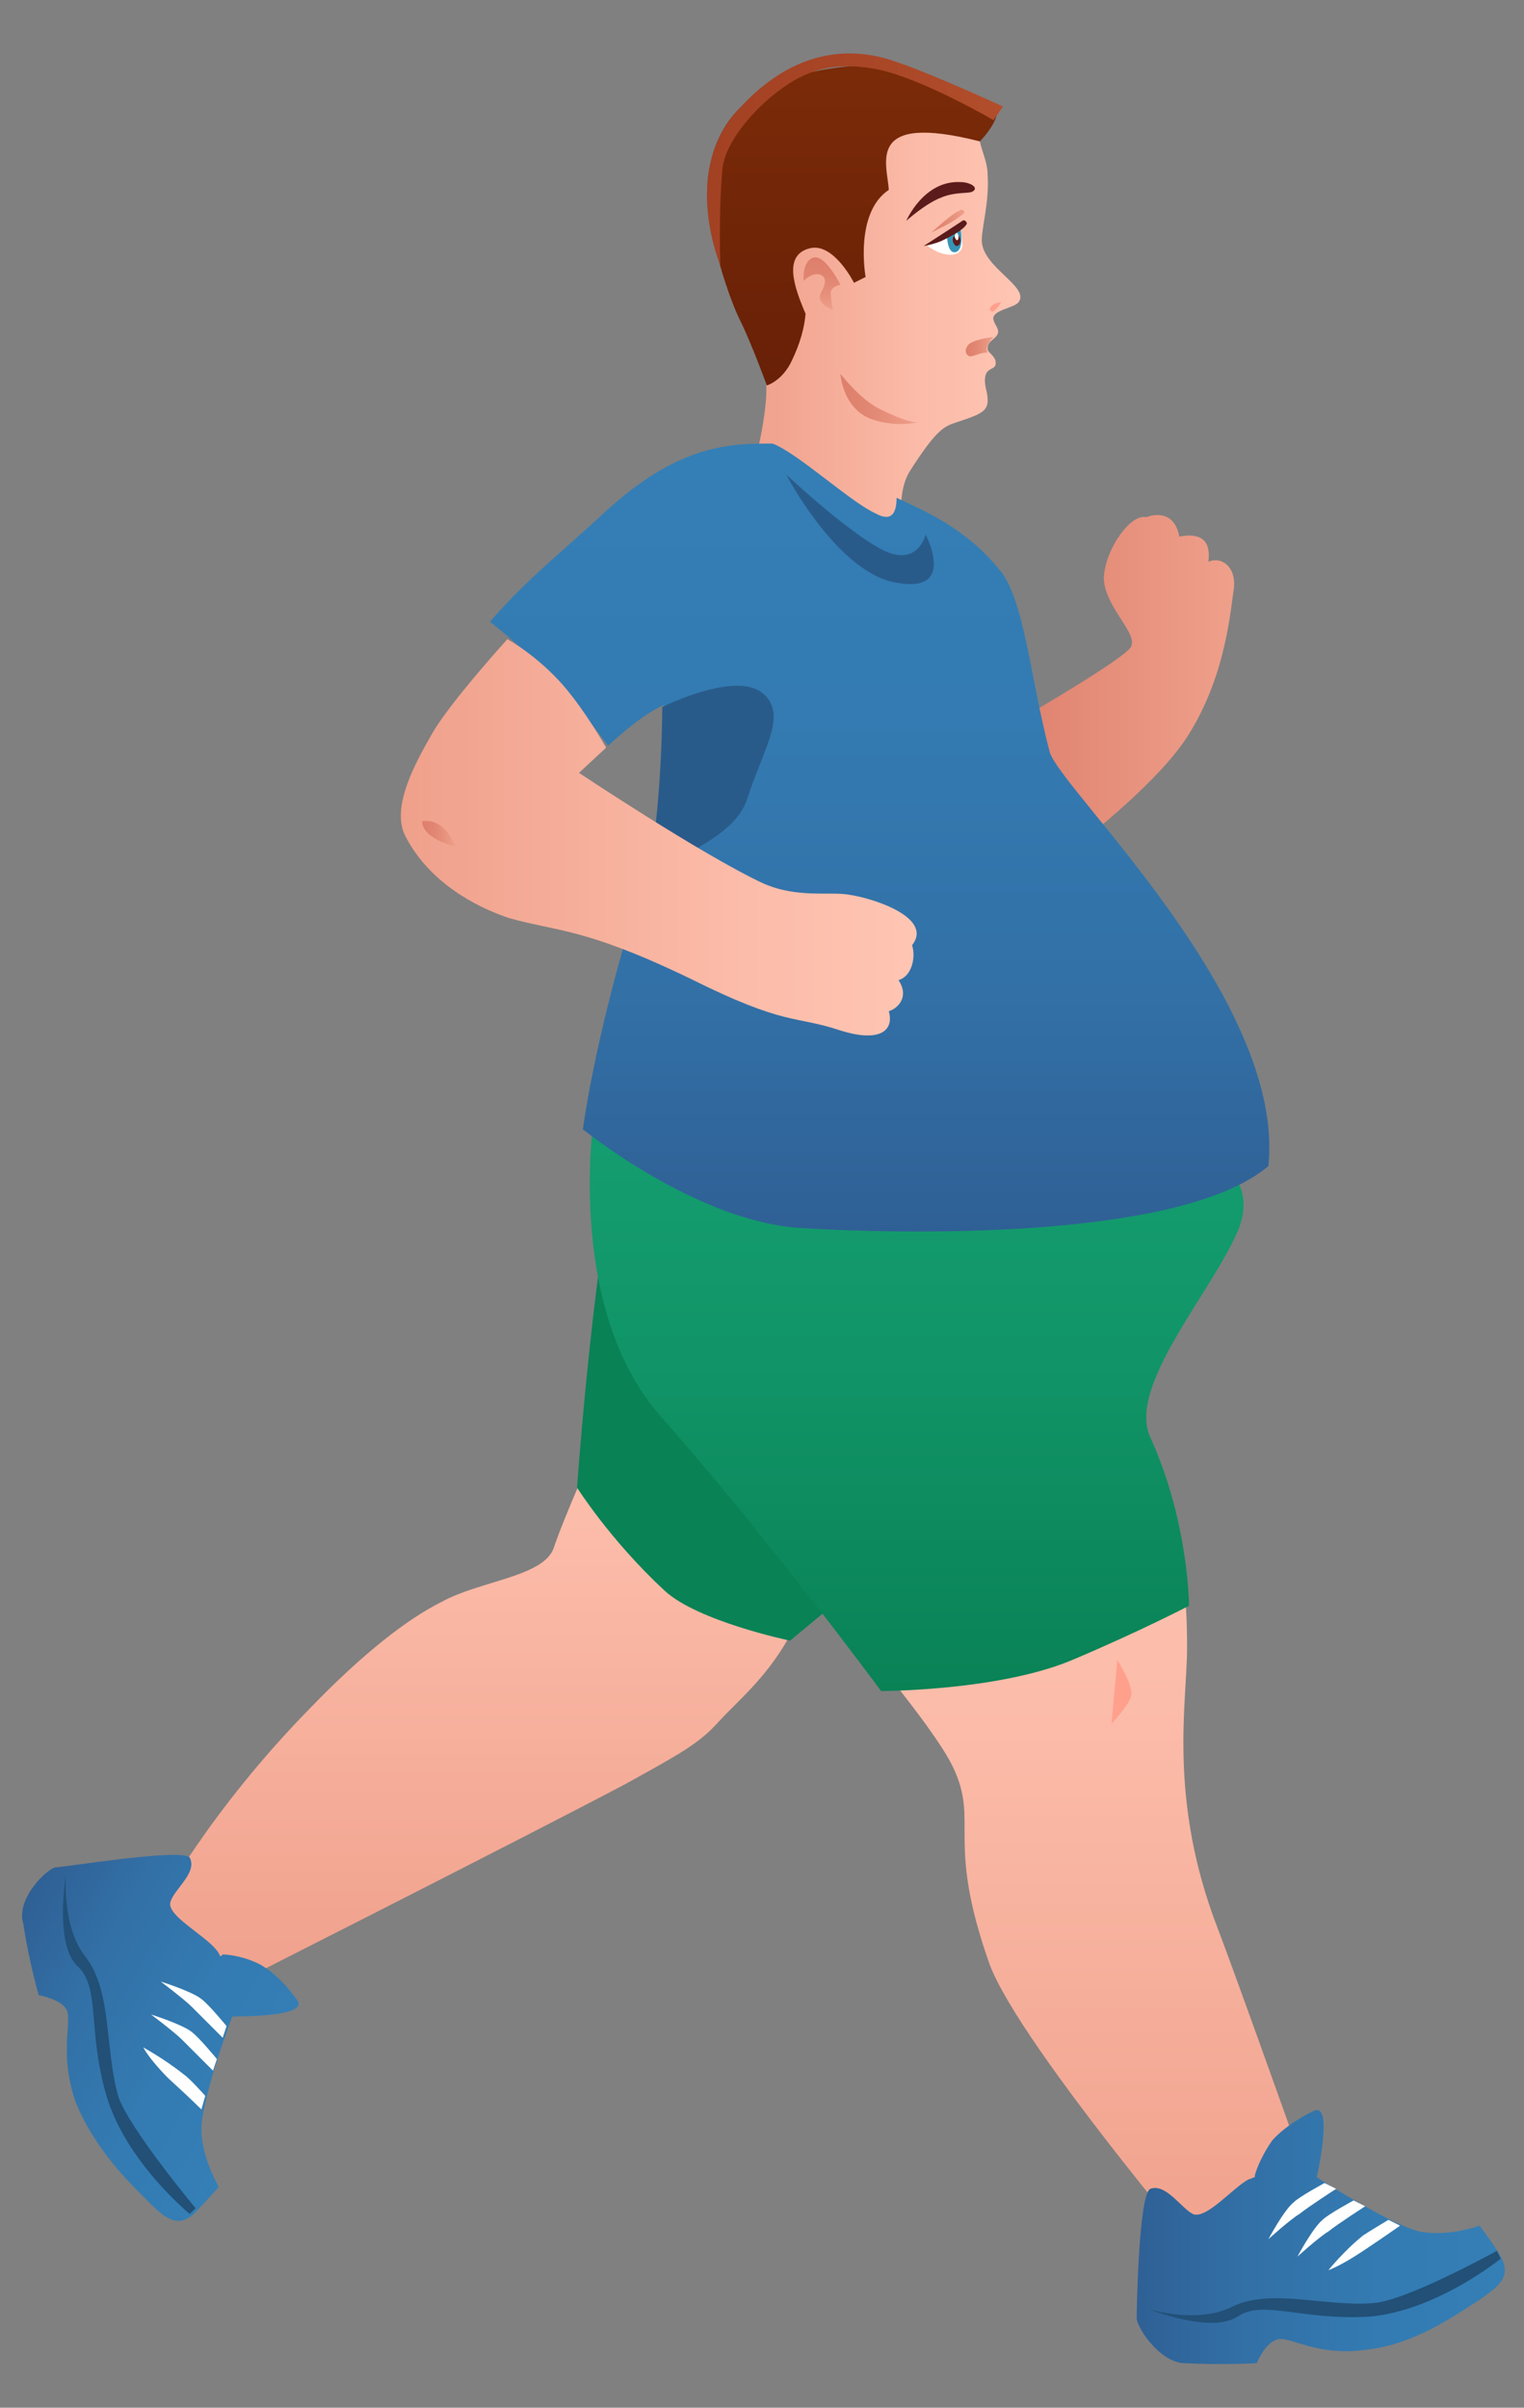 <?xml version="1.0" encoding="utf-8"?>
<!-- Generator: Adobe Illustrator 24.0.1, SVG Export Plug-In . SVG Version: 6.00 Build 0)  -->
<svg version="1.1" id="Layer_1" xmlns="http://www.w3.org/2000/svg" xmlns:xlink="http://www.w3.org/1999/xlink" x="0px" y="0px"
	 viewBox="0 0 78.7 124.3" enable-background="new 0 0 78.7 124.3" xml:space="preserve">
<rect x="0" y="0" width="78.7" height="124.3" fill="#808080" stroke="none"/>
<g>
	
		<linearGradient id="SVGID_1_" gradientUnits="userSpaceOnUse" x1="-183.391" y1="35.95" x2="-171.375" y2="35.95" gradientTransform="matrix(-1 0 0 1 -119.562 0)">
		<stop  offset="0" style="stop-color:#EFA08B"/>
		<stop  offset="0.64" style="stop-color:#E48C78"/>
		<stop  offset="0.995" style="stop-color:#DD7F6C"/>
	</linearGradient>
	<path fill="url(#SVGID_1_)" d="M59.2,26.7c-0.8-0.2-2.1,1.6-2.2,3.1c0,1.5,1.8,2.9,1.4,3.6c-0.4,0.7-6.7,4.3-6.7,4.3l1.6,7.7
		c0,0,5.8-4.1,7.9-7.2c2-3,2.3-6.3,2.5-7.7c0.2-1.2-0.6-1.8-1.3-1.5c0.2-1.5-0.9-1.4-1.5-1.3C60.6,26.1,59.2,26.7,59.2,26.7z"/>
	
		<linearGradient id="SVGID_2_" gradientUnits="userSpaceOnUse" x1="-172.207" y1="16.231" x2="-158.198" y2="16.231" gradientTransform="matrix(-1 0 0 1 -119.562 0)">
		<stop  offset="0" style="stop-color:#FFC5B3"/>
		<stop  offset="0.364" style="stop-color:#FBBBA8"/>
		<stop  offset="1" style="stop-color:#EFA08B"/>
	</linearGradient>
	<path fill="url(#SVGID_2_)" d="M39.5,19.2C39,17.4,38.6,15,38.6,15s4.5-11.2,10-9.4c0.9,0.3,1.6,0.8,2,1.7C50.7,7.8,51,8.4,51,9
		c0.1,1.4-0.3,2.7-0.3,3.4c0,1.4,2.5,2.4,1.9,3.2c-0.2,0.3-1.4,0.4-1.3,0.9c0.1,0.4,0.5,0.6,0,1c-0.1,0.1-0.3,0.2-0.3,0.5
		c0,0.2,0.3,0.3,0.4,0.6c0.1,0.4-0.2,0.4-0.3,0.5c-0.2,0.1-0.3,0.4-0.2,0.9c0.3,1.2,0,1.3-1.5,1.8c-0.6,0.2-1,0.3-2.4,2.5
		c-0.7,1.1-0.4,2.7-0.4,2.7l-7.7-2.2C38.6,24.9,39.9,21.1,39.5,19.2z"/>
	
		<linearGradient id="SVGID_3_" gradientUnits="userSpaceOnUse" x1="-163.563" y1="3.339" x2="-163.563" y2="19.82" gradientTransform="matrix(-1 0 0 1 -119.562 0)">
		<stop  offset="0" style="stop-color:#7B2B08"/>
		<stop  offset="1" style="stop-color:#682007"/>
	</linearGradient>
	<path fill="url(#SVGID_3_)" d="M50.6,7.3c0,0,0.9-0.9,0.9-1.6c-0.8,0-4.4-2.6-7.4-2.3c-3.7,0.3-6.9,1.6-7.5,5.5
		c-0.4,2.3,1,6.4,1.6,7.6c0.6,1.2,1.4,3.4,1.4,3.4s0.7-0.2,1.2-1.1c0.3-0.6,0.7-1.5,0.8-2.6c-0.6-1.4-1.2-3.1,0.3-3.4
		c1.2-0.2,2.2,1.8,2.2,1.8l0.6-0.3c0,0-0.6-3.3,1.2-4.5C45.8,8.4,44.7,5.8,50.6,7.3z"/>
	
		<linearGradient id="SVGID_4_" gradientUnits="userSpaceOnUse" x1="-145.763" y1="65.949" x2="-145.763" y2="103.358" gradientTransform="matrix(-1 0 0 1 -119.562 0)">
		<stop  offset="0" style="stop-color:#FFC5B3"/>
		<stop  offset="0.364" style="stop-color:#FBBBA8"/>
		<stop  offset="1" style="stop-color:#EFA08B"/>
	</linearGradient>
	<path fill="url(#SVGID_4_)" d="M44.2,74.8c0,0-1.3,6.2-3.5,9.8c-1.2,2.1-2.6,3.2-3.6,4.3c-1,1.1-1.9,1.6-4.8,3.2
		c-4.9,2.6-21.9,11.2-21.9,11.2l-2.2-4.9c0,0,2.6-4.9,7.8-10.2c2.7-2.8,5-4.6,6.8-5.5c2-1.1,5.3-1.3,5.8-2.8c1-3,6.1-13.9,6.1-13.9
		L44.2,74.8z"/>
	<path fill="#098256" d="M47.3,79.3l-6.5,5.4c0,0-4.8-1-6.5-2.6c-2.8-2.6-4.5-5.3-4.5-5.3s0.6-8.6,1.7-15.1
		C36.9,60,47.3,79.3,47.3,79.3z"/>
	
		<linearGradient id="SVGID_5_" gradientUnits="userSpaceOnUse" x1="-173.621" y1="72.735" x2="-173.621" y2="118.195" gradientTransform="matrix(-1 0 0 1 -119.562 0)">
		<stop  offset="0" style="stop-color:#FFC5B3"/>
		<stop  offset="0.364" style="stop-color:#FBBBA8"/>
		<stop  offset="1" style="stop-color:#EFA08B"/>
	</linearGradient>
	<path fill="url(#SVGID_5_)" d="M54.8,72.7c0,0,4,2.5,5.1,4.9c1.2,2.7,1.4,4.6,1.4,7.5c0,2.8-1,7.8,1.6,14.5
		c1,2.6,5.3,14.7,5.3,14.7l-4.8,3.9c0,0-10.7-12.5-12.3-16.8c-2.3-6.5-0.5-7.3-1.9-10.2C47.8,88.3,40,79.6,40,79.6
		S53.3,76.6,54.8,72.7z"/>
	
		<linearGradient id="SVGID_6_" gradientUnits="userSpaceOnUse" x1="-166.828" y1="54.92" x2="-166.828" y2="87.34" gradientTransform="matrix(-1 0 0 1 -119.562 0)">
		<stop  offset="0" style="stop-color:#15A072"/>
		<stop  offset="0.456" style="stop-color:#119568"/>
		<stop  offset="1" style="stop-color:#098256"/>
	</linearGradient>
	<path fill="url(#SVGID_6_)" d="M58.6,54.9c0,0,1.6,0.4,1.8,2c0.1,1.9,5.1,3,3.5,6.7c-1.4,3.2-5.7,8-4.5,10.6c2,4.4,2,8.7,2,8.7
		s-2.5,1.3-5.8,2.7c-3.8,1.7-10.1,1.7-10.1,1.7s-5.9-8-11.4-14.2c-5-5.7-3.4-15.7-3.4-15.7L58.6,54.9z"/>
	
		<linearGradient id="SVGID_7_" gradientUnits="userSpaceOnUse" x1="-164.984" y1="22.995" x2="-164.984" y2="63.622" gradientTransform="matrix(-1 0 0 1 -119.562 0)">
		<stop  offset="0" style="stop-color:#347FB6"/>
		<stop  offset="0.345" style="stop-color:#337BB2"/>
		<stop  offset="0.701" style="stop-color:#3270A6"/>
		<stop  offset="1" style="stop-color:#2F6095"/>
	</linearGradient>
	<path fill="url(#SVGID_7_)" d="M46.3,25.7c1.5,0.7,3.6,1.6,5.3,3.7c1.3,1.5,1.6,5.6,2.6,9.4c0.5,1.9,12.2,12.8,11.3,21.4
		c-4.6,3.9-19.4,3.5-24.1,3.2c-5.4-0.3-11.3-5.1-11.3-5.1s0.7-5.5,3.3-13.3c0.8-2.5,1.3-7.7,0.9-8.6c-1.1,0.4-2.9,2.1-2.9,2.1
		s-2.6-3.7-6.1-6.4c2-2.3,3.5-3.4,6.2-5.9c3.7-3.3,6.3-3.3,8.4-3.3c1.3,0.5,4,3,5.3,3.6C46.1,27,46.3,26.4,46.3,25.7z"/>
	<path fill="#295B8A" d="M34.2,36.5c0,0,3.8-1.9,5.2-0.7c1.3,1.1,0,2.9-0.8,5.4c-0.7,2.3-4.4,3.1-5.2,4.3
		C34.2,41.8,34.2,36.5,34.2,36.5z"/>
	
		<linearGradient id="SVGID_8_" gradientUnits="userSpaceOnUse" x1="-166.946" y1="43.137" x2="-140.226" y2="43.137" gradientTransform="matrix(-1 0 0 1 -119.562 0)">
		<stop  offset="0" style="stop-color:#FFC5B3"/>
		<stop  offset="0.364" style="stop-color:#FBBBA8"/>
		<stop  offset="1" style="stop-color:#EFA08B"/>
	</linearGradient>
	<path fill="url(#SVGID_8_)" d="M22.3,37.9c0.9-1.6,3.9-4.9,3.9-4.9s1.5,0.8,2.9,2.4c1.2,1.4,2.2,3.2,2.2,3.2l-1.4,1.3
		c0,0,6.3,4.2,9.5,5.7c1.8,0.8,3.5,0.4,4.5,0.6c1.3,0.2,4.3,1.2,3.2,2.6c0.2,0.6,0,1.6-0.7,1.8c0.6,0.9-0.1,1.5-0.5,1.6
		c0.3,1.1-0.6,1.6-2.5,1c-2.4-0.8-2.8-0.2-7.8-2.7c-5.4-2.6-6.8-2.4-9.3-3.1c-1.8-0.6-4.2-1.9-5.4-4.3
		C20.2,41.6,21.5,39.3,22.3,37.9z"/>
	<g>
		
			<linearGradient id="SVGID_9_" gradientUnits="userSpaceOnUse" x1="-197.232" y1="115.528" x2="-178.175" y2="115.528" gradientTransform="matrix(-1 0 0 1 -119.562 0)">
			<stop  offset="0" style="stop-color:#347FB6"/>
			<stop  offset="0.345" style="stop-color:#337BB2"/>
			<stop  offset="0.701" style="stop-color:#3270A6"/>
			<stop  offset="1" style="stop-color:#2F6095"/>
		</linearGradient>
		<path fill="url(#SVGID_9_)" d="M59.4,113c0.8-0.3,1.6,1,2.2,1.3c0.7,0.3,2.1-1.4,2.9-1.8c0.1,0,0.2-0.1,0.3-0.1l0-0.1
			c0,0,0.2-0.8,0.9-1.8c0.8-0.9,2.1-1.5,2.1-1.5c0.9-0.5,0.5,2,0.2,3.4c0.9,0.6,4,2.5,5.3,2.8c1.5,0.3,3.1-0.3,3.1-0.3
			s0.7,0.9,1.1,1.6c0.6,1.1-0.2,1.6-1.2,2.3c-1,0.6-3.1,2.2-5.7,2.5c-2.7,0.4-4.1-0.8-4.7-0.5c-0.6,0.2-1,1.2-1,1.2s-1.8,0.1-3.8,0
			c-1.3-0.1-2.5-2-2.4-2.4C58.7,119.3,58.8,113.3,59.4,113z"/>
		<path fill="#225077" d="M77.5,116.6c0,0-3.3,2.7-6.8,3c-3.5,0.2-5.5-0.9-6.8,0c-1.4,0.9-4.6-0.4-4.6-0.4s2.5,0.8,4.3-0.1
			c2-1,4.8,0,7.3-0.2c1.7-0.1,6.4-2.7,6.4-2.7L77.5,116.6z"/>
		<path fill="#FFFFFF" d="M72.3,114.9c0,0-0.7,0.5-1.9,1.3c-1.2,0.8-1.8,1-1.8,1s0.8-1,1.8-1.8c0.3-0.2,1.3-0.8,1.3-0.8L72.3,114.9z
			"/>
		<path fill="#FFFFFF" d="M70.5,113.9c0,0-1.4,0.9-1.9,1.3c-0.5,0.3-1.6,1.3-1.6,1.3s0.8-1.5,1.3-1.9c0.3-0.3,1.6-1,1.6-1
			L70.5,113.9z"/>
		<path fill="#FFFFFF" d="M69,113c0,0-1.4,0.9-1.9,1.3c-0.5,0.3-1.6,1.3-1.6,1.3s0.8-1.5,1.3-1.9c0.3-0.3,1.6-1,1.6-1L69,113z"/>
	</g>
	<g>
		
			<linearGradient id="SVGID_10_" gradientUnits="userSpaceOnUse" x1="-12.577" y1="144.678" x2="3.342" y2="144.678" gradientTransform="matrix(-0.871 -0.491 -0.491 0.871 74.074 -24.248)">
			<stop  offset="0" style="stop-color:#347FB6"/>
			<stop  offset="0.345" style="stop-color:#337BB2"/>
			<stop  offset="0.701" style="stop-color:#3270A6"/>
			<stop  offset="1" style="stop-color:#2F6095"/>
		</linearGradient>
		<path fill="url(#SVGID_10_)" d="M2.9,96.4c0.4,0,6.5-1,6.9-0.5c0.4,0.8-0.8,1.6-1,2.3c-0.2,0.7,1.8,1.7,2.4,2.5
			c0.1,0.1,0.1,0.2,0.2,0.3l0.1-0.1c0,0,0.9,0,1.9,0.5c1.1,0.6,1.9,1.8,1.9,1.8c0.7,0.8-1.9,0.9-3.3,0.9c-0.4,1-1.6,4.5-1.6,5.8
			c0,1.5,0.9,3,0.9,3s-0.7,0.8-1.3,1.4c-0.9,0.8-1.6,0.1-2.4-0.7c-0.8-0.8-2.7-2.6-3.7-5.1c-0.9-2.6-0.1-4.3-0.5-4.8
			c-0.3-0.5-1.4-0.7-1.4-0.7s-0.5-1.7-0.8-3.7C0.8,98,2.5,96.4,2.9,96.4z"/>
		<path fill="#225077" d="M9.8,114.3c0,0-3.3-2.7-4.3-6.1c-1-3.4-0.3-5.6-1.5-6.7c-1.2-1.1-0.6-4.7-0.6-4.7s-0.2,2.7,1,4.2
			c1.4,1.8,1,4.7,1.7,7.2c0.5,1.6,4,5.8,4,5.8L9.8,114.3z"/>
		<path fill="#FFFFFF" d="M10.4,108.9c0,0-0.6-0.6-1.7-1.6c-1-1-1.3-1.6-1.3-1.6s1.1,0.6,2.1,1.4c0.3,0.2,1.1,1.1,1.1,1.1
			L10.4,108.9z"/>
		<path fill="#FFFFFF" d="M11,106.9c0,0-1.2-1.2-1.6-1.6c-0.4-0.4-1.6-1.3-1.6-1.3s1.6,0.5,2.1,0.9c0.4,0.3,1.3,1.4,1.3,1.4
			L11,106.9z"/>
		<path fill="#FFFFFF" d="M11.5,105.2c0,0-1.2-1.2-1.6-1.6c-0.4-0.4-1.6-1.3-1.6-1.3s1.6,0.5,2.1,0.9c0.4,0.3,1.3,1.4,1.3,1.4
			L11.5,105.2z"/>
	</g>
	<path fill="#5B1B1B" d="M49.6,9.4c0.5,0,1,0.3,0.6,0.5c-0.2,0.1-0.9,0-1.6,0.3c-0.8,0.3-1.8,1.2-1.8,1.2S47.7,9.3,49.6,9.4z"/>
	
		<linearGradient id="SVGID_11_" gradientUnits="userSpaceOnUse" x1="-161.957" y1="16.03" x2="-161.957" y2="13.293" gradientTransform="matrix(-1 0 0 1 -119.562 0)">
		<stop  offset="0" style="stop-color:#EFA08B"/>
		<stop  offset="0.278" style="stop-color:#E7917D"/>
		<stop  offset="0.658" style="stop-color:#E08470"/>
		<stop  offset="0.995" style="stop-color:#DD7F6C"/>
	</linearGradient>
	<path fill="url(#SVGID_11_)" d="M43.4,14.7c0,0-0.8-1.6-1.4-1.4c-0.6,0.2-0.5,1.2-0.5,1.2s0.5-0.5,0.9-0.3c0.4,0.2,0.1,0.7,0,0.9
		C42.1,15.7,43,16,43,16s-0.1-0.6-0.1-0.9C42.9,14.8,43.4,14.7,43.4,14.7z"/>
	<path fill="#FFA08D" d="M57.7,85.7c0,0,0.9,1.4,0.7,1.9c-0.1,0.4-1,1.4-1,1.4L57.7,85.7z"/>
	
		<linearGradient id="SVGID_12_" gradientUnits="userSpaceOnUse" x1="-143.113" y1="43.066" x2="-141.386" y2="43.066" gradientTransform="matrix(-1 0 0 1 -119.562 0)">
		<stop  offset="0" style="stop-color:#EFA08B"/>
		<stop  offset="8.620072e-02" style="stop-color:#ED9C87"/>
		<stop  offset="0.635" style="stop-color:#E18773"/>
		<stop  offset="0.995" style="stop-color:#DD7F6C"/>
	</linearGradient>
	<path fill="url(#SVGID_12_)" d="M21.8,42.4c1.2-0.2,1.7,1.3,1.7,1.3S21.8,43.3,21.8,42.4z"/>
	<path fill="#FFFFFF" d="M49.6,11.7c0,0,0.1,0.7,0.1,1c-0.1,0.5-0.6,0.5-1,0.4c-0.4-0.1-0.8-0.4-0.8-0.4l0.9-0.6L49.6,11.7z"/>
	<path fill="#3794B5" d="M49.6,11.8c0,0,0.2,1-0.2,1.2c-0.5,0.2-0.5-0.9-0.5-0.9L49.6,11.8z"/>
	<path fill="#5B1B1B" d="M49.2,12.4c0,0.1,0.1,0.3,0.2,0.3c0.1,0,0.2-0.1,0.2-0.3c0-0.1-0.1-0.3-0.2-0.3
		C49.2,12.2,49.2,12.3,49.2,12.4z"/>
	<path fill="#FFFFFF" d="M49.3,12.2c0,0.1,0.1,0.2,0.1,0.2c0.1,0,0.1-0.1,0.1-0.2c0-0.1-0.1-0.2-0.1-0.2
		C49.4,12,49.3,12.1,49.3,12.2z"/>
	<path fill="#FFA08D" d="M51.7,15.6c0,0-0.1,0.2-0.3,0.4c-0.2,0.2-0.4,0-0.2-0.2C51.4,15.6,51.7,15.6,51.7,15.6z"/>
	<path fill="#5B1B1B" d="M49.7,11.4c0.1-0.1,0.3,0.1,0.2,0.2c-0.2,0.3-0.8,0.6-1.2,0.8c-0.4,0.2-1,0.3-1,0.3S49.1,11.8,49.7,11.4z"
		/>
	
		<linearGradient id="SVGID_13_" gradientUnits="userSpaceOnUse" x1="-169.369" y1="11.431" x2="-167.618" y2="11.431" gradientTransform="matrix(-1 0 0 1 -119.562 0)">
		<stop  offset="0" style="stop-color:#EFA08B"/>
		<stop  offset="0.156" style="stop-color:#EB9984"/>
		<stop  offset="0.649" style="stop-color:#E18672"/>
		<stop  offset="0.995" style="stop-color:#DD7F6C"/>
	</linearGradient>
	<path fill="url(#SVGID_13_)" d="M49.8,11c0,0-0.5,0.4-0.9,0.6c-0.4,0.2-0.8,0.4-0.8,0.4s1.1-1,1.4-1.1C49.8,10.7,49.8,11,49.8,11z"
		/>
	
		<linearGradient id="SVGID_14_" gradientUnits="userSpaceOnUse" x1="-171.375" y1="8.227" x2="-156.07" y2="8.227" gradientTransform="matrix(-1 0 0 1 -119.562 0)">
		<stop  offset="0" style="stop-color:#B24E2B"/>
		<stop  offset="0.384" style="stop-color:#AA4727"/>
		<stop  offset="1" style="stop-color:#A34123"/>
	</linearGradient>
	<path fill="url(#SVGID_14_)" d="M51.8,5.5l-0.5,0.7c0,0-3.6-2.1-5.9-2.6c-2.4-0.5-3.9,0.1-5.2,1.1c-1.1,0.8-2.8,2.6-2.9,4.1
		c-0.2,2.3-0.1,4.9-0.1,4.9s-2-4.7,0.8-7.9s5.8-3.5,8.3-2.6C48.1,3.8,51.8,5.5,51.8,5.5z"/>
	
		<linearGradient id="SVGID_15_" gradientUnits="userSpaceOnUse" x1="-170.871" y1="17.949" x2="-169.413" y2="17.949" gradientTransform="matrix(-1 0 0 1 -119.562 0)">
		<stop  offset="0" style="stop-color:#EFA08B"/>
		<stop  offset="0.156" style="stop-color:#EB9984"/>
		<stop  offset="0.649" style="stop-color:#E18672"/>
		<stop  offset="0.995" style="stop-color:#DD7F6C"/>
	</linearGradient>
	<path fill="url(#SVGID_15_)" d="M51,18.2c-0.4,0-0.7,0.2-0.9,0.2c-0.1,0-0.4-0.2-0.1-0.6c0.3-0.3,1.3-0.4,1.3-0.4
		S50.8,17.9,51,18.2z"/>
	
		<linearGradient id="SVGID_16_" gradientUnits="userSpaceOnUse" x1="-166.946" y1="20.609" x2="-162.939" y2="20.609" gradientTransform="matrix(-1 0 0 1 -119.562 0)">
		<stop  offset="0" style="stop-color:#EFA08B"/>
		<stop  offset="0.156" style="stop-color:#EB9984"/>
		<stop  offset="0.649" style="stop-color:#E18672"/>
		<stop  offset="0.995" style="stop-color:#DD7F6C"/>
	</linearGradient>
	<path fill="url(#SVGID_16_)" d="M47.4,21.8c0,0-0.4,0.1-2-0.7c-1-0.5-2-1.8-2-1.8s0.1,1.7,1.5,2.3C46.2,22.1,47.4,21.8,47.4,21.8z"
		/>
	<path fill="#295B8A" d="M47.8,27.6c0,0-0.4,1.7-2.2,0.8c-1.8-0.9-5-3.9-5-3.9s2.7,5.2,5.8,5.6C49.4,30.6,47.8,27.6,47.8,27.6z"/>
</g>
</svg>
